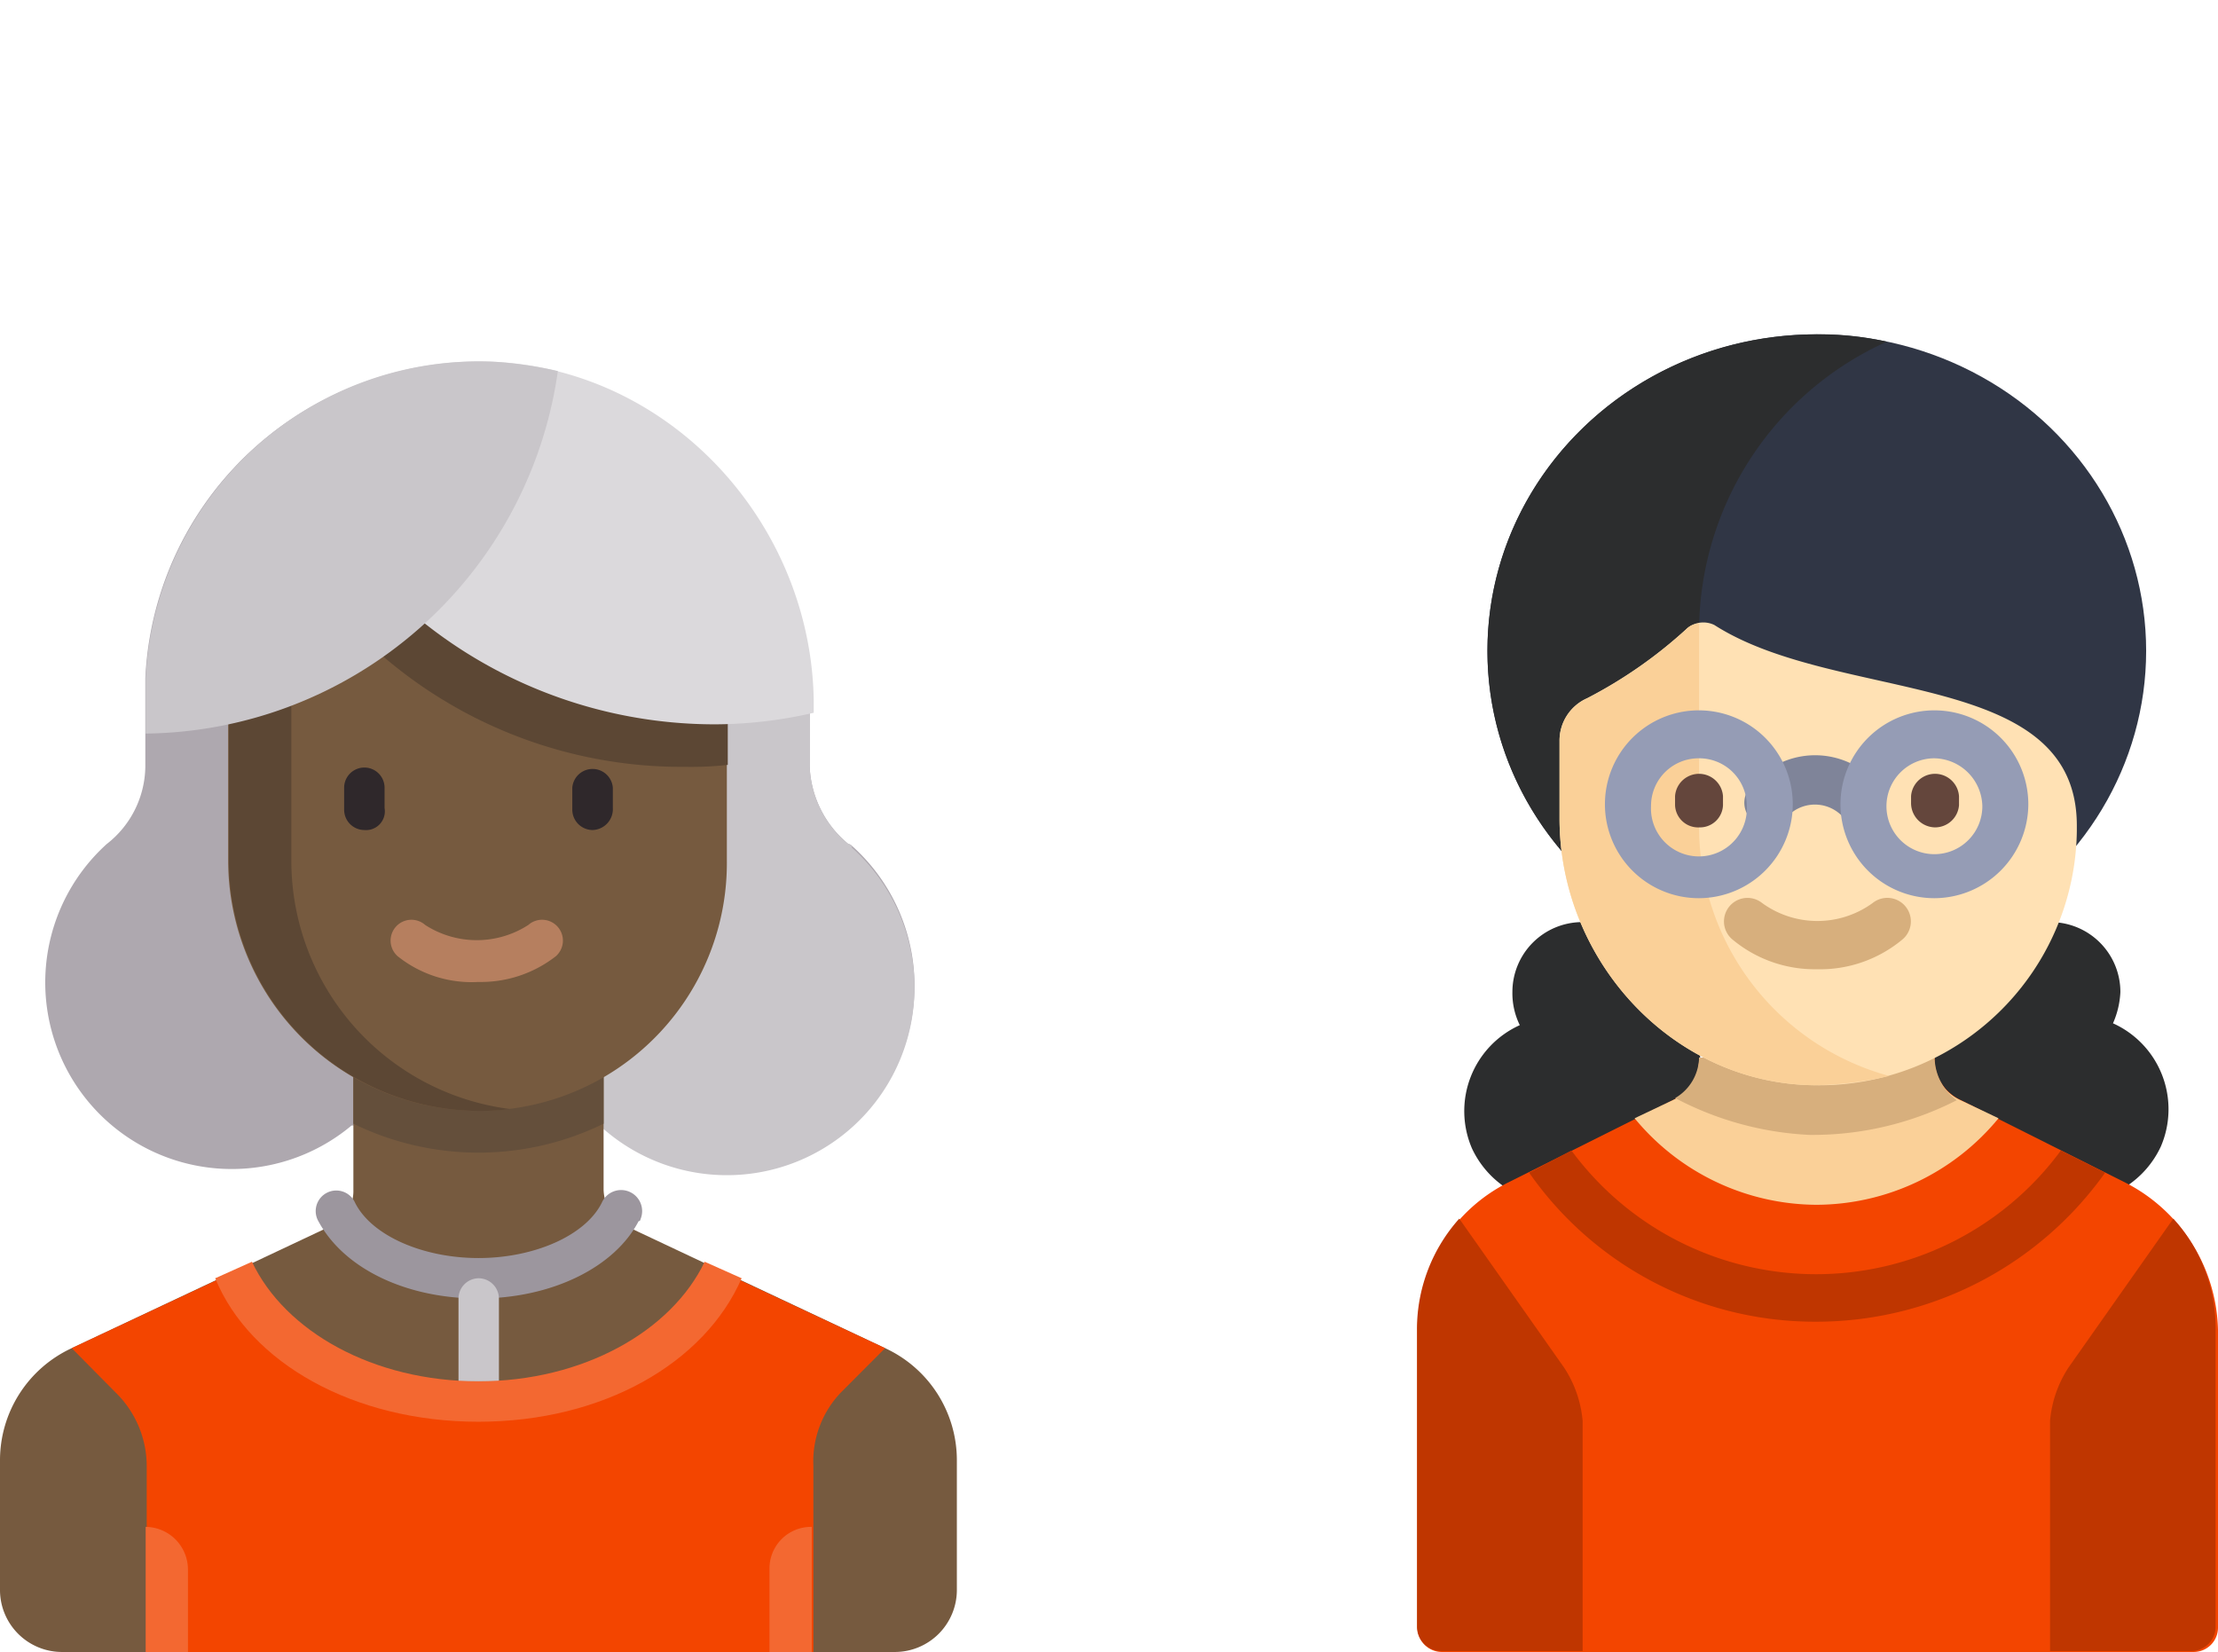 <svg xmlns="http://www.w3.org/2000/svg" width="192" height="143" viewBox="0 0 192 143">
  <title>news-ftr-wmn</title>
  <g id="Layer_2" data-name="Layer 2">
    <g id="Layer_1-2" data-name="Layer 1">
      <g id="grandmother">
        <path id="Path_237" data-name="Path 237" d="M73.44,73.06a9.15,9.15,0,0,1-3.35-6.69V61.11c0-15.45-12-28.83-27.4-29.63A28.58,28.58,0,0,0,12.58,58.72v7.65a8.61,8.61,0,0,1-3.34,6.69A16.15,16.15,0,0,0,30.43,97.43H52.09A16.24,16.24,0,1,0,73.75,73.22a.47.47,0,0,0-.31-.16Z" style="fill: #aea8af"/>
        <path id="Path_238" data-name="Path 238" d="M73.44,73.06a9.15,9.15,0,0,1-3.35-6.69V61.11c0-15.45-12-28.83-27.4-29.63H41.26V97.59H52.09A16.24,16.24,0,1,0,73.75,73.38a.33.33,0,0,0-.31-.32Z" style="fill: #c9c6ca"/>
        <path id="Path_239" data-name="Path 239" d="M76.62,116.7l-22.3-10.51A3.67,3.67,0,0,1,52.25,103V90.9H30.59V103a3.33,3.33,0,0,1-2.08,3.19L6.21,116.7A10.69,10.69,0,0,0,0,126.42v11.15A5.37,5.37,0,0,0,5.42,143h72a5.37,5.37,0,0,0,5.41-5.42V126.42A10.68,10.68,0,0,0,76.62,116.7Z" style="fill: #765a3f"/>
        <path id="Path_240" data-name="Path 240" d="M72.8,120.53l3.82-3.83h0L61,109.38c-2.87,6.05-10.51,10.35-19.59,10.35s-16.73-4.3-19.6-10.35L6.21,116.7h0L10,120.53a8.92,8.92,0,0,1,2.7,6.37V143H70.41V126.9A8.63,8.63,0,0,1,72.8,120.53Z" style="fill: #f34500"/>
        <path id="Path_241" data-name="Path 241" d="M30.59,97.27a24.66,24.66,0,0,0,21.66,0V90.74H30.59Z" style="fill: #644f3b"/>
        <path id="Path_242" data-name="Path 242" d="M41.42,96.15h0A21.68,21.68,0,0,1,19.75,74.49h0V49.32H62.92V74.49A21.44,21.44,0,0,1,41.42,96.15Z" style="fill: #765a3f"/>
        <path id="Path_243" data-name="Path 243" d="M41.42,85a10.24,10.24,0,0,1-7-2.23,1.8,1.8,0,1,1,2.39-2.7h0a8.23,8.23,0,0,0,8.92,0,1.8,1.8,0,1,1,2.39,2.7h0A10.53,10.53,0,0,1,41.42,85Z" style="fill: #b67f5f"/>
        <g id="Group_51" data-name="Group 51">
          <path id="Path_244" data-name="Path 244" d="M31.54,71.85a1.76,1.76,0,0,1-1.75-1.75h0V68.19a1.75,1.75,0,0,1,3.5,0v1.75a1.63,1.63,0,0,1-1.75,1.91Z" style="fill: #2f282b"/>
          <path id="Path_245" data-name="Path 245" d="M51.3,71.85a1.77,1.77,0,0,1-1.76-1.75h0V68.19a1.76,1.76,0,0,1,3.51,0v1.75a1.81,1.81,0,0,1-1.75,1.91Z" style="fill: #2f282b"/>
        </g>
        <g id="Group_52" data-name="Group 52">
          <path id="Path_246" data-name="Path 246" d="M63,66.21V49.33H29.53v.32l-1.28,2.23L30,53.79A39.71,39.71,0,0,0,59.31,66.38,28.62,28.62,0,0,0,63,66.21Z" style="fill: #5c4734"/>
          <path id="Path_247" data-name="Path 247" d="M25.22,74.5V49.33H19.81V74.5A21.72,21.72,0,0,0,41.15,96.16a20.2,20.2,0,0,0,3-.16A21.67,21.67,0,0,1,25.22,74.5Z" style="fill: #5c4734"/>
        </g>
        <g id="Group_53" data-name="Group 53">
          <path id="Path_248" data-name="Path 248" d="M12.61,132.17h0V143h3.66v-7.17A3.7,3.7,0,0,0,12.61,132.17Z" style="fill: #f36831"/>
          <path id="Path_249" data-name="Path 249" d="M70.27,132.17h0V143H66.61v-7.17A3.6,3.6,0,0,1,70.27,132.17Z" style="fill: #f36831"/>
        </g>
        <path id="Path_250" data-name="Path 250" d="M41.42,112.4c-6.22,0-11.63-2.55-13.86-6.69a1.78,1.78,0,1,1,3.18-1.59c1.44,2.86,5.9,4.78,10.68,4.78s9.24-1.92,10.67-4.78a1.82,1.82,0,0,1,3.35,1.43.16.16,0,0,1-.16.16C53.21,109.69,47.79,112.4,41.42,112.4Z" style="fill: #9c969e"/>
        <path id="Path_251" data-name="Path 251" d="M42.85,31.32a28.83,28.83,0,0,0-18.64,5.73A40.5,40.5,0,0,0,62,62.7a38.59,38.59,0,0,0,8.44-1v-1C70.25,45.5,58.3,32.12,42.85,31.32Z" style="fill: #dbd9dc"/>
        <g id="Group_54" data-name="Group 54">
          <path id="Path_252" data-name="Path 252" d="M48.29,32.12a34.15,34.15,0,0,0-5.42-.8,28.85,28.85,0,0,0-30.26,27.4V63.5A36.46,36.46,0,0,0,48.29,32.12Z" style="fill: #c9c6ca"/>
          <path id="Path_253" data-name="Path 253" d="M41.44,119.57h1.75V112.4a1.77,1.77,0,0,0-1.75-1.75h0a1.76,1.76,0,0,0-1.75,1.75h0v7.17Z" style="fill: #c9c6ca"/>
        </g>
        <path id="Path_254" data-name="Path 254" d="M61,109.22c-2.87,6-10.51,10.35-19.59,10.35s-16.73-4.3-19.6-10.35l-3.18,1.43c3,7.33,12,12.42,22.78,12.42S61,118,64.2,110.65Z" style="fill: #f36831"/>
      </g>
      <g id="grandmother-2" data-name="grandmother">
        <g id="Group_61" data-name="Group 61">
          <path id="Path_280" data-name="Path 280" d="M136.92,79.82a6.05,6.05,0,0,0-6,6.05h0a6.26,6.26,0,0,0,.64,2.87,8.16,8.16,0,0,0-4.14,10.67,8.27,8.27,0,0,0,7.48,4.78h12.27V79.82Z" style="fill: #2c2d2e"/>
          <path id="Path_281" data-name="Path 281" d="M177.55,79.82a6.05,6.05,0,0,1,6,6.05h0a7.53,7.53,0,0,1-.64,2.71,8.16,8.16,0,0,1,4.14,10.67,8.27,8.27,0,0,1-7.48,4.78H167.35V79.82Z" style="fill: #2c2d2e"/>
        </g>
        <path id="Path_282" data-name="Path 282" d="M184,102.38,169.7,95.21a3.87,3.87,0,0,1-2.23-3.66H147.08a3.89,3.89,0,0,1-2.23,3.66l-14.34,7.17a14.22,14.22,0,0,0-7.8,12.74v25.81a2.11,2.11,0,0,0,2.07,2.07h65.15a2.11,2.11,0,0,0,2.07-2.07V115.12A14.69,14.69,0,0,0,184,102.38Z" style="fill: #f34500"/>
        <path id="Path_283" data-name="Path 283" d="M157.27,104.29A20.48,20.48,0,0,0,173,96.8l-3.34-1.59a3.87,3.87,0,0,1-2.23-3.66H147.08a3.89,3.89,0,0,1-2.23,3.66L141.5,96.8A20.51,20.51,0,0,0,157.27,104.29Z" style="fill: #fad098"/>
        <path id="Path_284" data-name="Path 284" d="M167.47,91.55H147.08a4.15,4.15,0,0,1-2.07,3.5,27.64,27.64,0,0,0,11.63,3.19h.47a27.41,27.41,0,0,0,12.27-3A4.66,4.66,0,0,1,167.47,91.55Z" style="fill: #d7af7d"/>
        <ellipse id="Ellipse_23" data-name="Ellipse 23" cx="157.27" cy="56.34" rx="28.51" ry="27.4" style="fill: #303645"/>
        <path id="Path_285" data-name="Path 285" d="M147.08,54.43a27.56,27.56,0,0,1,16.25-24.85,26,26,0,0,0-6.06-.64c-15.77,0-28.51,12.27-28.51,27.4s12.74,27.4,28.51,27.4A29.78,29.78,0,0,0,169.54,81,27.43,27.43,0,0,1,147.08,54.43Z" style="fill: #2c2d2e"/>
        <path id="Path_286" data-name="Path 286" d="M146,54.43a39.78,39.78,0,0,1-8.6,6A4,4,0,0,0,135,64.15v6.69c0,12.26,9.72,22.94,22,23.1a22.3,22.3,0,0,0,22.78-22v-.47c0-13.7-20.7-10.52-31.38-17.37A2.18,2.18,0,0,0,146,54.43Z" style="fill: #ffe1b4"/>
        <path id="Path_287" data-name="Path 287" d="M147.08,71.63V54a1.45,1.45,0,0,0-1.12.48,39.78,39.78,0,0,1-8.6,6A4,4,0,0,0,135,64.15v6.69c0,12.26,9.72,22.94,22,23.1a29.34,29.34,0,0,0,6.54-.8A22.32,22.32,0,0,1,147.08,71.63Z" style="fill: #fad098"/>
        <path id="Path_288" data-name="Path 288" d="M157.27,83.9A11.12,11.12,0,0,1,150,81.35a2,2,0,0,1,2.54-3.18h0a8.13,8.13,0,0,0,9.56,0,2,2,0,1,1,2.55,3.18A11.13,11.13,0,0,1,157.27,83.9Z" style="fill: #d7af7d"/>
        <path id="Path_289" data-name="Path 289" d="M161.26,71.63a2.2,2.2,0,0,1-1.76-.95,3.28,3.28,0,0,0-4.62-.16l-.16.16a2.05,2.05,0,1,1-3.34-2.39,7.12,7.12,0,0,1,9.88-1.59,7.49,7.49,0,0,1,1.59,1.59,2.19,2.19,0,0,1-.48,2.87,1.44,1.44,0,0,1-1.11.47Z" style="fill: #7f8499"/>
        <g id="Group_62" data-name="Group 62">
          <path id="Path_290" data-name="Path 290" d="M135.4,118.39l-9.08-12.9a14.34,14.34,0,0,0-3.66,9.56v25.8a2.11,2.11,0,0,0,2.07,2.07H137V123A10,10,0,0,0,135.4,118.39Z" style="fill: #bf3600"/>
          <path id="Path_291" data-name="Path 291" d="M179.05,118.39l9.08-12.9a14,14,0,0,1,3.66,9.56v25.8a2.1,2.1,0,0,1-2.07,2.07H177.46V123A10,10,0,0,1,179.05,118.39Z" style="fill: #bf3600"/>
          <path id="Path_292" data-name="Path 292" d="M157.23,114.41a30.68,30.68,0,0,0,25-12.9l-3.83-1.92a26.31,26.31,0,0,1-42.37,0l-3.66,1.92A30.15,30.15,0,0,0,157.23,114.41Z" style="fill: #bf3600"/>
        </g>
        <g id="Group_63" data-name="Group 63">
          <path id="Path_293" data-name="Path 293" d="M147.06,77.75a8.13,8.13,0,1,1,8.13-8.12A8.15,8.15,0,0,1,147.06,77.75Zm0-12.11a4.12,4.12,0,0,0-4.14,4.14,4.15,4.15,0,1,0,8.29,0h0a4.12,4.12,0,0,0-4.15-4.14Z" style="fill: #959cb5"/>
          <path id="Path_294" data-name="Path 294" d="M167.45,77.75a8.13,8.13,0,1,1,8.13-8.12h0A8.16,8.16,0,0,1,167.45,77.75Zm0-12.11a4.15,4.15,0,1,0,4.15,4.14h0a4.23,4.23,0,0,0-4.15-4.14Z" style="fill: #959cb5"/>
        </g>
        <g id="Group_64" data-name="Group 64">
          <path id="Path_295" data-name="Path 295" d="M147.11,71.62A2,2,0,0,1,145,69.71v-.79a2.08,2.08,0,0,1,4.15,0v.79a2,2,0,0,1-2.08,1.91Z" style="fill: #64463c"/>
          <path id="Path_296" data-name="Path 296" d="M167.5,71.62a2.11,2.11,0,0,1-2.07-2.07h0v-.63a2.08,2.08,0,0,1,4.15,0v.79a2.08,2.08,0,0,1-2.08,1.91Z" style="fill: #64463c"/>
        </g>
      </g>
      <rect width="192" height="143" style="fill: none"/>
    </g>
  </g>
</svg>
